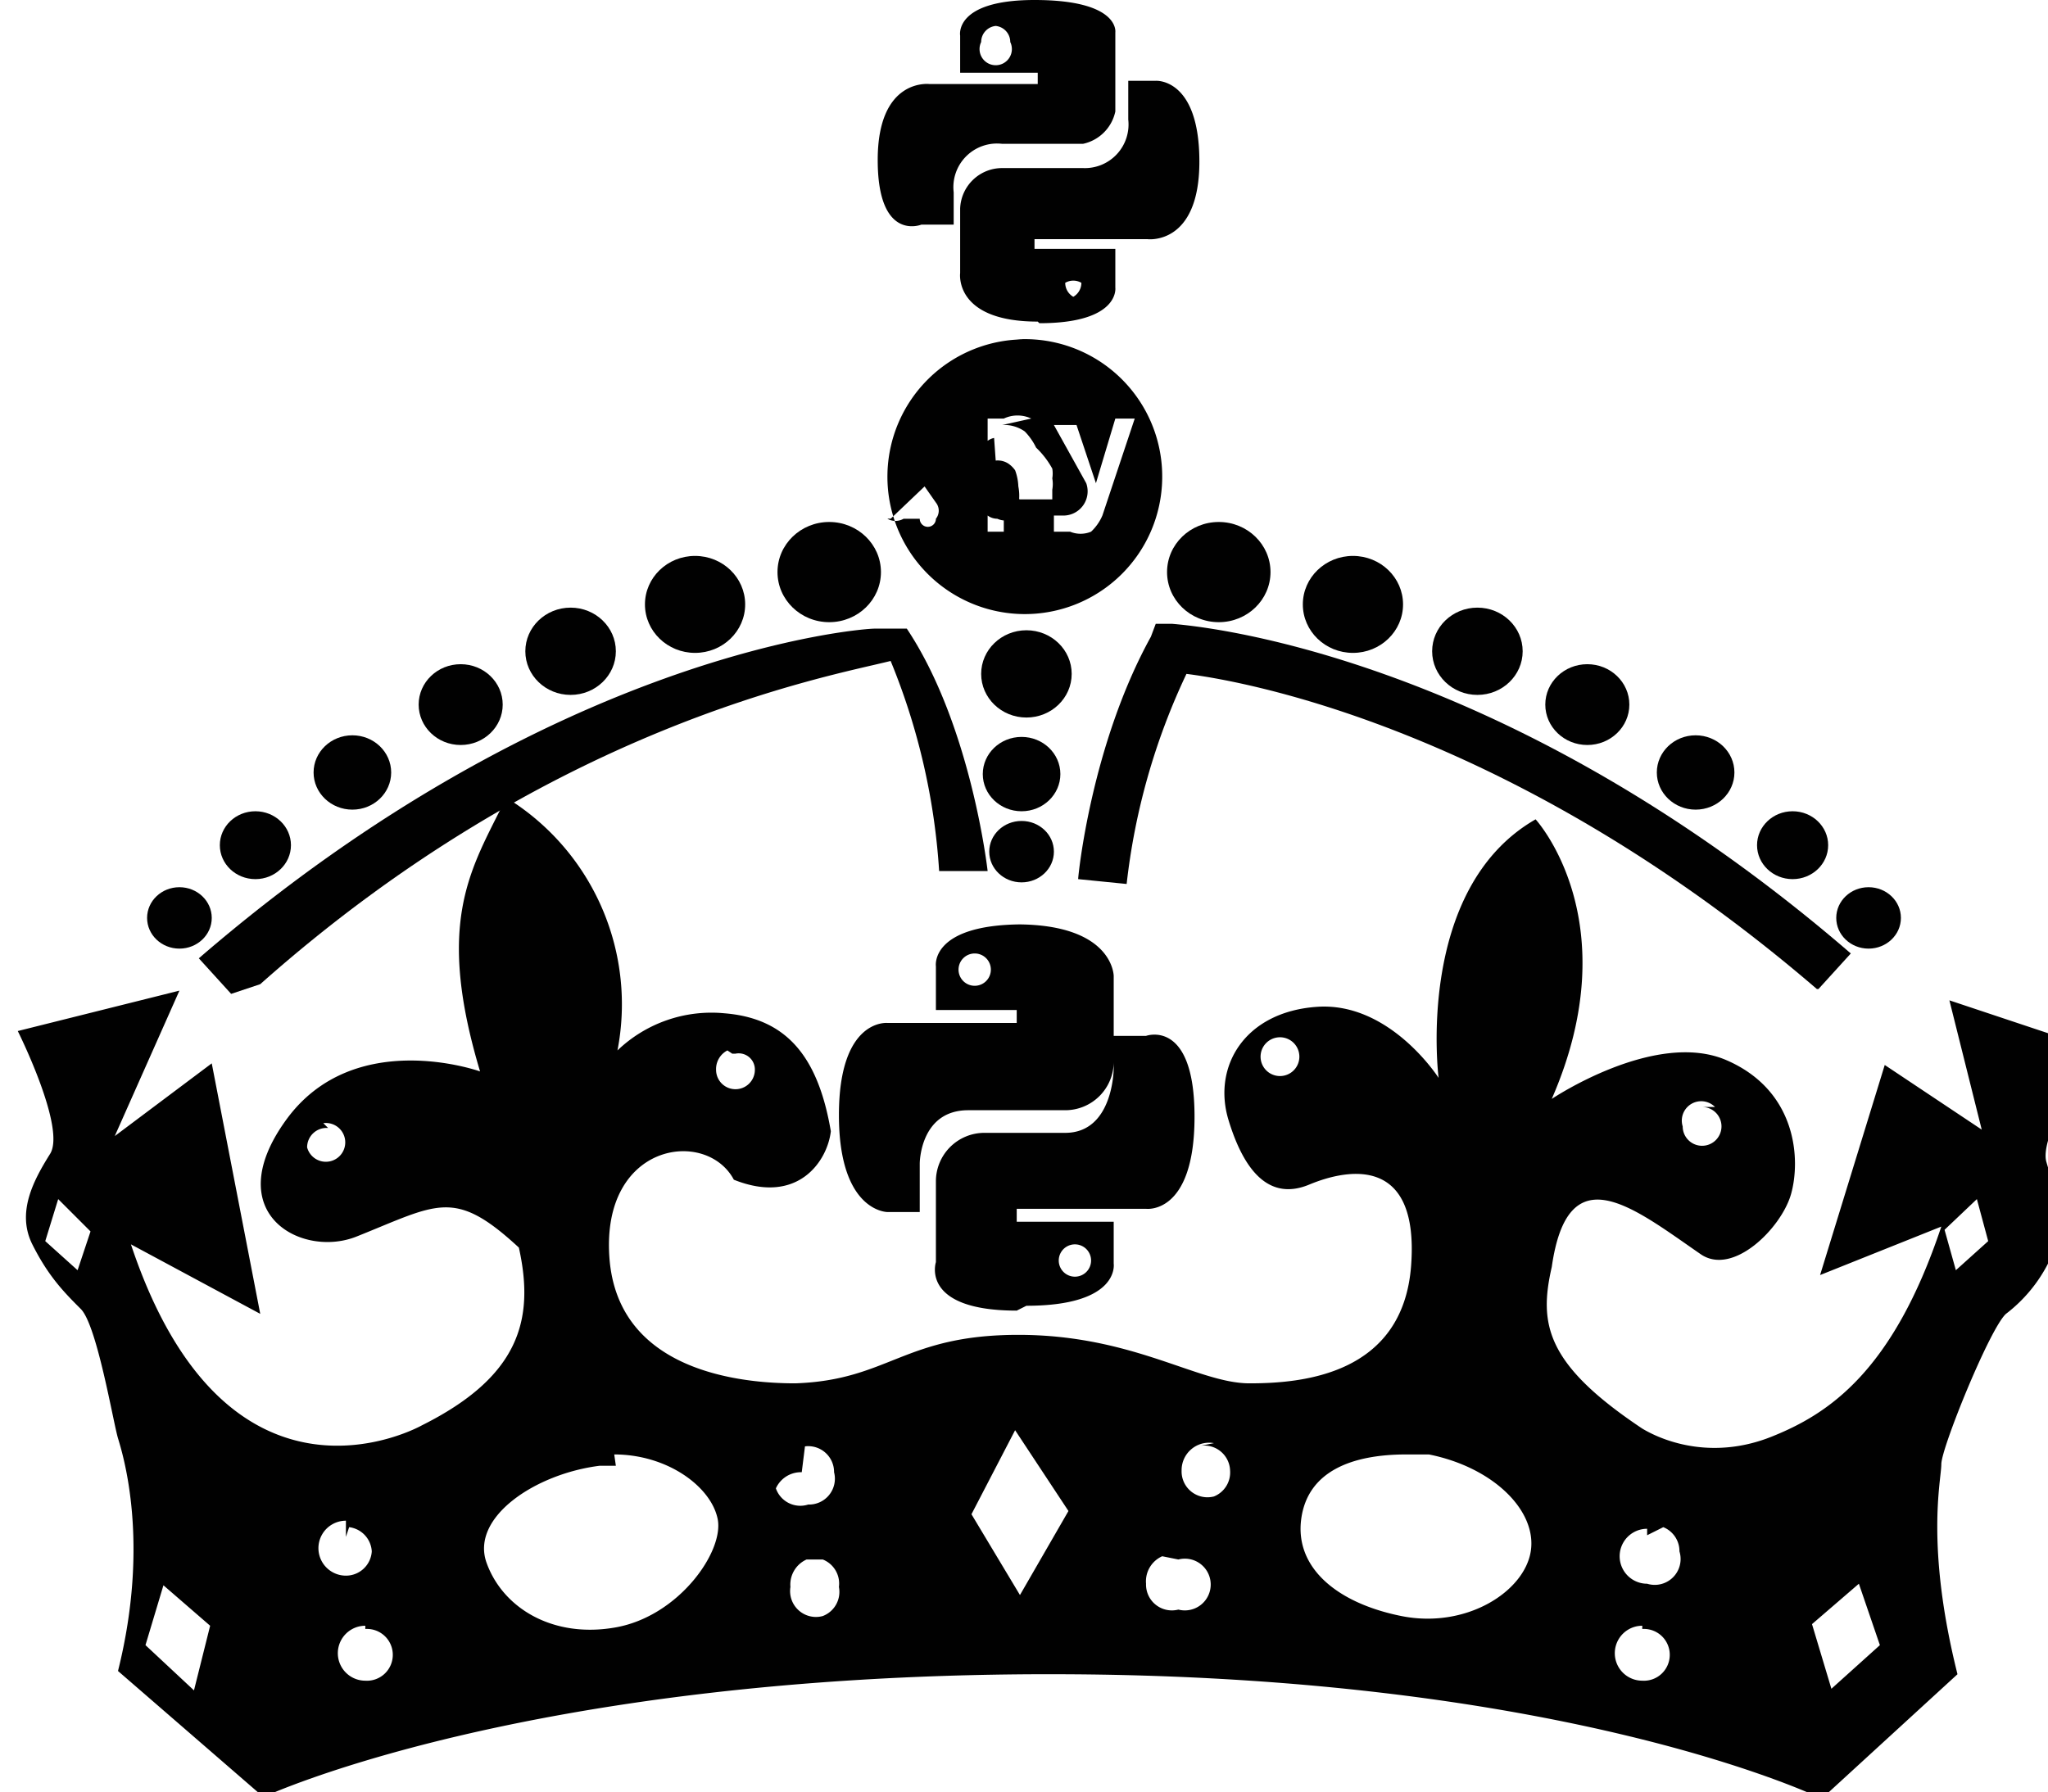 <svg xmlns="http://www.w3.org/2000/svg" viewBox="0 0 126.7 110.9"><path fill="none" d="M58 15.4a.3.3 0 1 1-.2-.4.4.4 0 0 1 .3.4z"/><path fill="#010101" d="M64 0c-5 0-4.6 2.2-4.6 2.2v2.3h4.8v.7h-6.7s-3.2-.4-3.2 4.7 2.7 4 2.7 4h2v-2a2.7 2.7 0 0 1 3-3h5a2.6 2.6 0 0 0 2-2V2s.3-2-5-2zm-2.5 1.6a1 1 0 0 1 1 1 1 1 0 1 1-1.8 0 1 1 0 0 1 1-1zM64.3 20c5 0 4.7-2.2 4.7-2.2v-2.4h-5v-.6h7s3.2.4 3.2-4.8-2.7-5-2.7-5h-1.7v2.4a2.7 2.7 0 0 1-2.8 3h-5a2.6 2.6 0 0 0-2.6 2.5v4s-.4 3 4.8 3zm2.6-1.5a1 1 0 0 1-1-1 1 1 0 0 1 1 0 1 1 0 0 1-1 1zM31 50c-2 4-4 7.3-1.3 16.3 0 0-7.8-2.8-12 3s1 8.6 4.4 7.2c5-2 6-3 10 .7 1 4.5 0 8-6 11 0 0-12 6.8-18-11.2l8 4.3-3-15.5-6 4.5 4-9-10 2.5s3 6 2 7.6S1 75 2 77s2 3 3 4 2 7 2.3 8 2 6.4 0 14.4l9 7.8s16-7.5 48-7.6h.7c32 0 47.7 7.7 47.7 7.7l8.4-7.7c-2-8-1-12-1-13s3-8.4 4-9.3a9.2 9.2 0 0 0 3-4c.6-1.6 0-3.7-.5-5.4s3-7 3-7l-9-3 2 8-6-4-4 13 7.5-3c-3 9-7 11.6-10.5 13s-6.5.4-8-.5c-6-4-6.4-6.5-5.6-10 1-7 5-3.7 9.2-.8 2 1.4 5-1.6 5.6-3.7s.4-6.4-4-8.3S96 68 96 68c4.8-11-1-17.3-1-17.3-7.5 4.3-6 16-6 16s-3-4.7-7.5-4.4-6.5 3.7-5.5 7 2.6 5 5 4 6.8-1.8 6.3 5-6.8 7.3-10 7.3-7.2-3-14.3-3-8 2.8-13.8 3c-3.3 0-11-.7-11.5-7.8s6-8 7.7-4.8c4 1.6 5.8-1.2 6-3-.8-4.7-2.8-7-6.6-7.3a8.4 8.4 0 0 0-6.6 2.3 15 15 0 0 0-6.5-15.4zm48 14.2a1.2 1.2 0 1 1-1 1 1.2 1.2 0 0 1 1-1zm-33.7 1h.2a1 1 0 0 1 1.2 1 1.2 1.2 0 1 1-2.4 0A1.3 1.3 0 0 1 45 65zm60 3.3a1.2 1.2 0 1 1-1.2 1.2 1.2 1.2 0 0 1 2-1.2zm-85.3 1a1.2 1.2 0 1 1-1 1.5 1.2 1.2 0 0 1 1.3-1.2zM3.6 74.2l2 2-.8 2.4-2-1.8zm118.7 0l.7 2.6-2 1.8-.7-2.5zM62.8 88.5l3.3 5-3 5.2-3-5zm-13 1a1.6 1.6 0 0 1 1.8 1.6 1.6 1.6 0 0 1-1.6 2 1.6 1.6 0 0 1-2-1 1.7 1.7 0 0 1 1.6-1zm24.3 0a1.6 1.6 0 0 1 2 1.5 1.6 1.6 0 0 1-1 1.6 1.6 1.6 0 0 1-2-1.6 1.7 1.7 0 0 1 2-1.7zM38 90c3.3 0 6 2 6.4 4s-2.4 6-6.3 6.7-7-1.2-8-4 3-5.5 7-6h1zm49 0h1.4c4 .8 6.7 3.5 6.3 6s-4 4.8-8 4-6.6-3-6.2-6 3.2-4 6.5-4zm-65.4 4.5A1.6 1.6 0 0 1 23 96a1.6 1.6 0 0 1-1.6 1.5 1.7 1.7 0 0 1 0-3.4v1zm81.3 0a1.6 1.6 0 0 1 1 1.5 1.6 1.6 0 0 1-2 2 1.7 1.7 0 0 1 0-3.4v.4zm-52 2a1.6 1.6 0 0 1 1 1.7 1.6 1.6 0 0 1-1 1.8 1.6 1.6 0 0 1-2-1.8 1.7 1.7 0 0 1 1-1.7zm22 0a1.6 1.6 0 0 1 2 1.5 1.6 1.6 0 0 1-2 1.6 1.6 1.6 0 0 1-2-1.6 1.7 1.7 0 0 1 1-1.7zM10 98l3 2.6-1 4-3-2.8 1.2-4h-1zm105 0l1.3 3.8-3 2.7-1.2-4zm-92.4 2.8a1.6 1.6 0 0 1 1.7 1.6 1.6 1.6 0 0 1-1.7 1.6 1.7 1.7 0 0 1 0-3.4v.2zm79 0a1.6 1.6 0 0 1 1.7 1.6 1.6 1.6 0 0 1-1.7 1.6 1.7 1.7 0 0 1 0-3.4v.2z"/><path fill="#010101" d="M14.3 61.5l-2-2.2c22-19 41-20.4 41.8-20.4h2c4 6 5 15 5 15h-3a41 41 0 0 0-3-13c-4 1-21 4-39 20z"/><ellipse cx="51.3" cy="35.4" fill="#010101" rx="3.2" ry="3.1"/><ellipse cx="43" cy="37.4" fill="#010101" rx="3.1" ry="3"/><ellipse cx="35.3" cy="40.3" fill="#010101" rx="2.8" ry="2.7"/><ellipse cx="28.5" cy="43.6" fill="#010101" rx="2.6" ry="2.5"/><ellipse cx="21.8" cy="47.8" fill="#010101" rx="2.4" ry="2.3"/><ellipse cx="15.8" cy="52.3" fill="#010101" rx="2.2" ry="2.1"/><ellipse cx="11.1" cy="56.8" fill="#010101" rx="2" ry="1.9"/><path fill="#010101" d="M112.5 61.2l2-2.2c-22-19-41-20.3-42-20.4h-1l-.3.8c-3.7 6.7-4.5 14.8-4.5 15l3 .3a41 41 0 0 1 3.7-13c4 .5 20.5 3.6 39 19.5h.2z"/><ellipse cx="75.4" cy="35.4" fill="#010101" rx="3.2" ry="3.1"/><ellipse cx="83.7" cy="37.4" fill="#010101" rx="3.1" ry="3"/><ellipse cx="91.4" cy="40.3" fill="#010101" rx="2.8" ry="2.7"/><ellipse cx="63.5" cy="41.7" fill="#010101" rx="2.8" ry="2.7"/><ellipse cx="98.2" cy="43.6" fill="#010101" rx="2.6" ry="2.5"/><ellipse cx="104.9" cy="47.8" fill="#010101" rx="2.4" ry="2.3"/><ellipse cx="63.2" cy="47.9" fill="#010101" rx="2.4" ry="2.3"/><ellipse cx="110.9" cy="52.3" fill="#010101" rx="2.2" ry="2.1"/><ellipse cx="115.6" cy="56.8" fill="#010101" rx="2" ry="1.9"/><ellipse cx="63.2" cy="52.7" fill="#010101" rx="2" ry="1.9"/><path fill="none" d="M56.4 75.5a.4.4 0 1 1-.4-.5.4.4 0 0 1 .4.5z"/><path fill="#010101" d="M63.3 57.2c-5.8 0-5.4 2.6-5.4 2.6v2.7h5v.8h-8s-3-.3-3 5.7 3 6 3 6h2v-3s0-3.3 3-3.3h6a3 3 0 0 0 3-3v-5.3s0-3.2-6-3.2zm-3 1.8a1 1 0 0 1 1 1 1 1 0 1 1-2 0 1 1 0 0 1 1-1zm3.2 21.8c5.8 0 5.4-2.6 5.4-2.6v-2.6h-6v-.8h8s3 .4 3-5.7-3-5-3-5h-2v2s0 4-3 4h-5a3 3 0 0 0-3 3v5s-1 3 5 3zm3-1.8a1 1 0 0 1-1-1 1 1 0 1 1 2 0 1 1 0 0 1-1 1zm-3-58a8.5 8.5 0 1 0 8.4 8.6 8.5 8.5 0 0 0-9-8.6zM62 26.3a2.2 2.2 0 0 1 1.4.4 3.8 3.8 0 0 1 .7 1 5.3 5.3 0 0 1 1 1.3 1.8 1.8 0 0 1 0 .6 2 2 0 0 1 0 .7v.6h-2a1.4 1.4 0 0 1-1-1v3h-1v-7h1a2 2 0 0 1 1.7 0zm3.2 0h1.4l1.2 3.6 1.2-4h1.2l-2 6a3 3 0 0 1-.7 1 1.7 1.7 0 0 1-1.3 0h-1v-1h.5a1.5 1.5 0 0 0 1.5-2zm-3.7.8a1 1 0 0 0-.8 1 1.6 1.6 0 0 0-.3 1v1a1.6 1.6 0 0 0 .3 1 1 1 0 0 0 1 1 1.2 1.2 0 0 0 1 0 3 3 0 0 0 .3-2 3.2 3.2 0 0 0-.2-1 1.7 1.7 0 0 0-.4-.4 1.2 1.2 0 0 0-.8-.2zm-4.3 3l.7 1a.8.8 0 0 1 0 1 .5.5 0 0 1-1 0h-1a1 1 0 0 1-1 0 1 1 0 0 1 .2 0z"/></svg>
